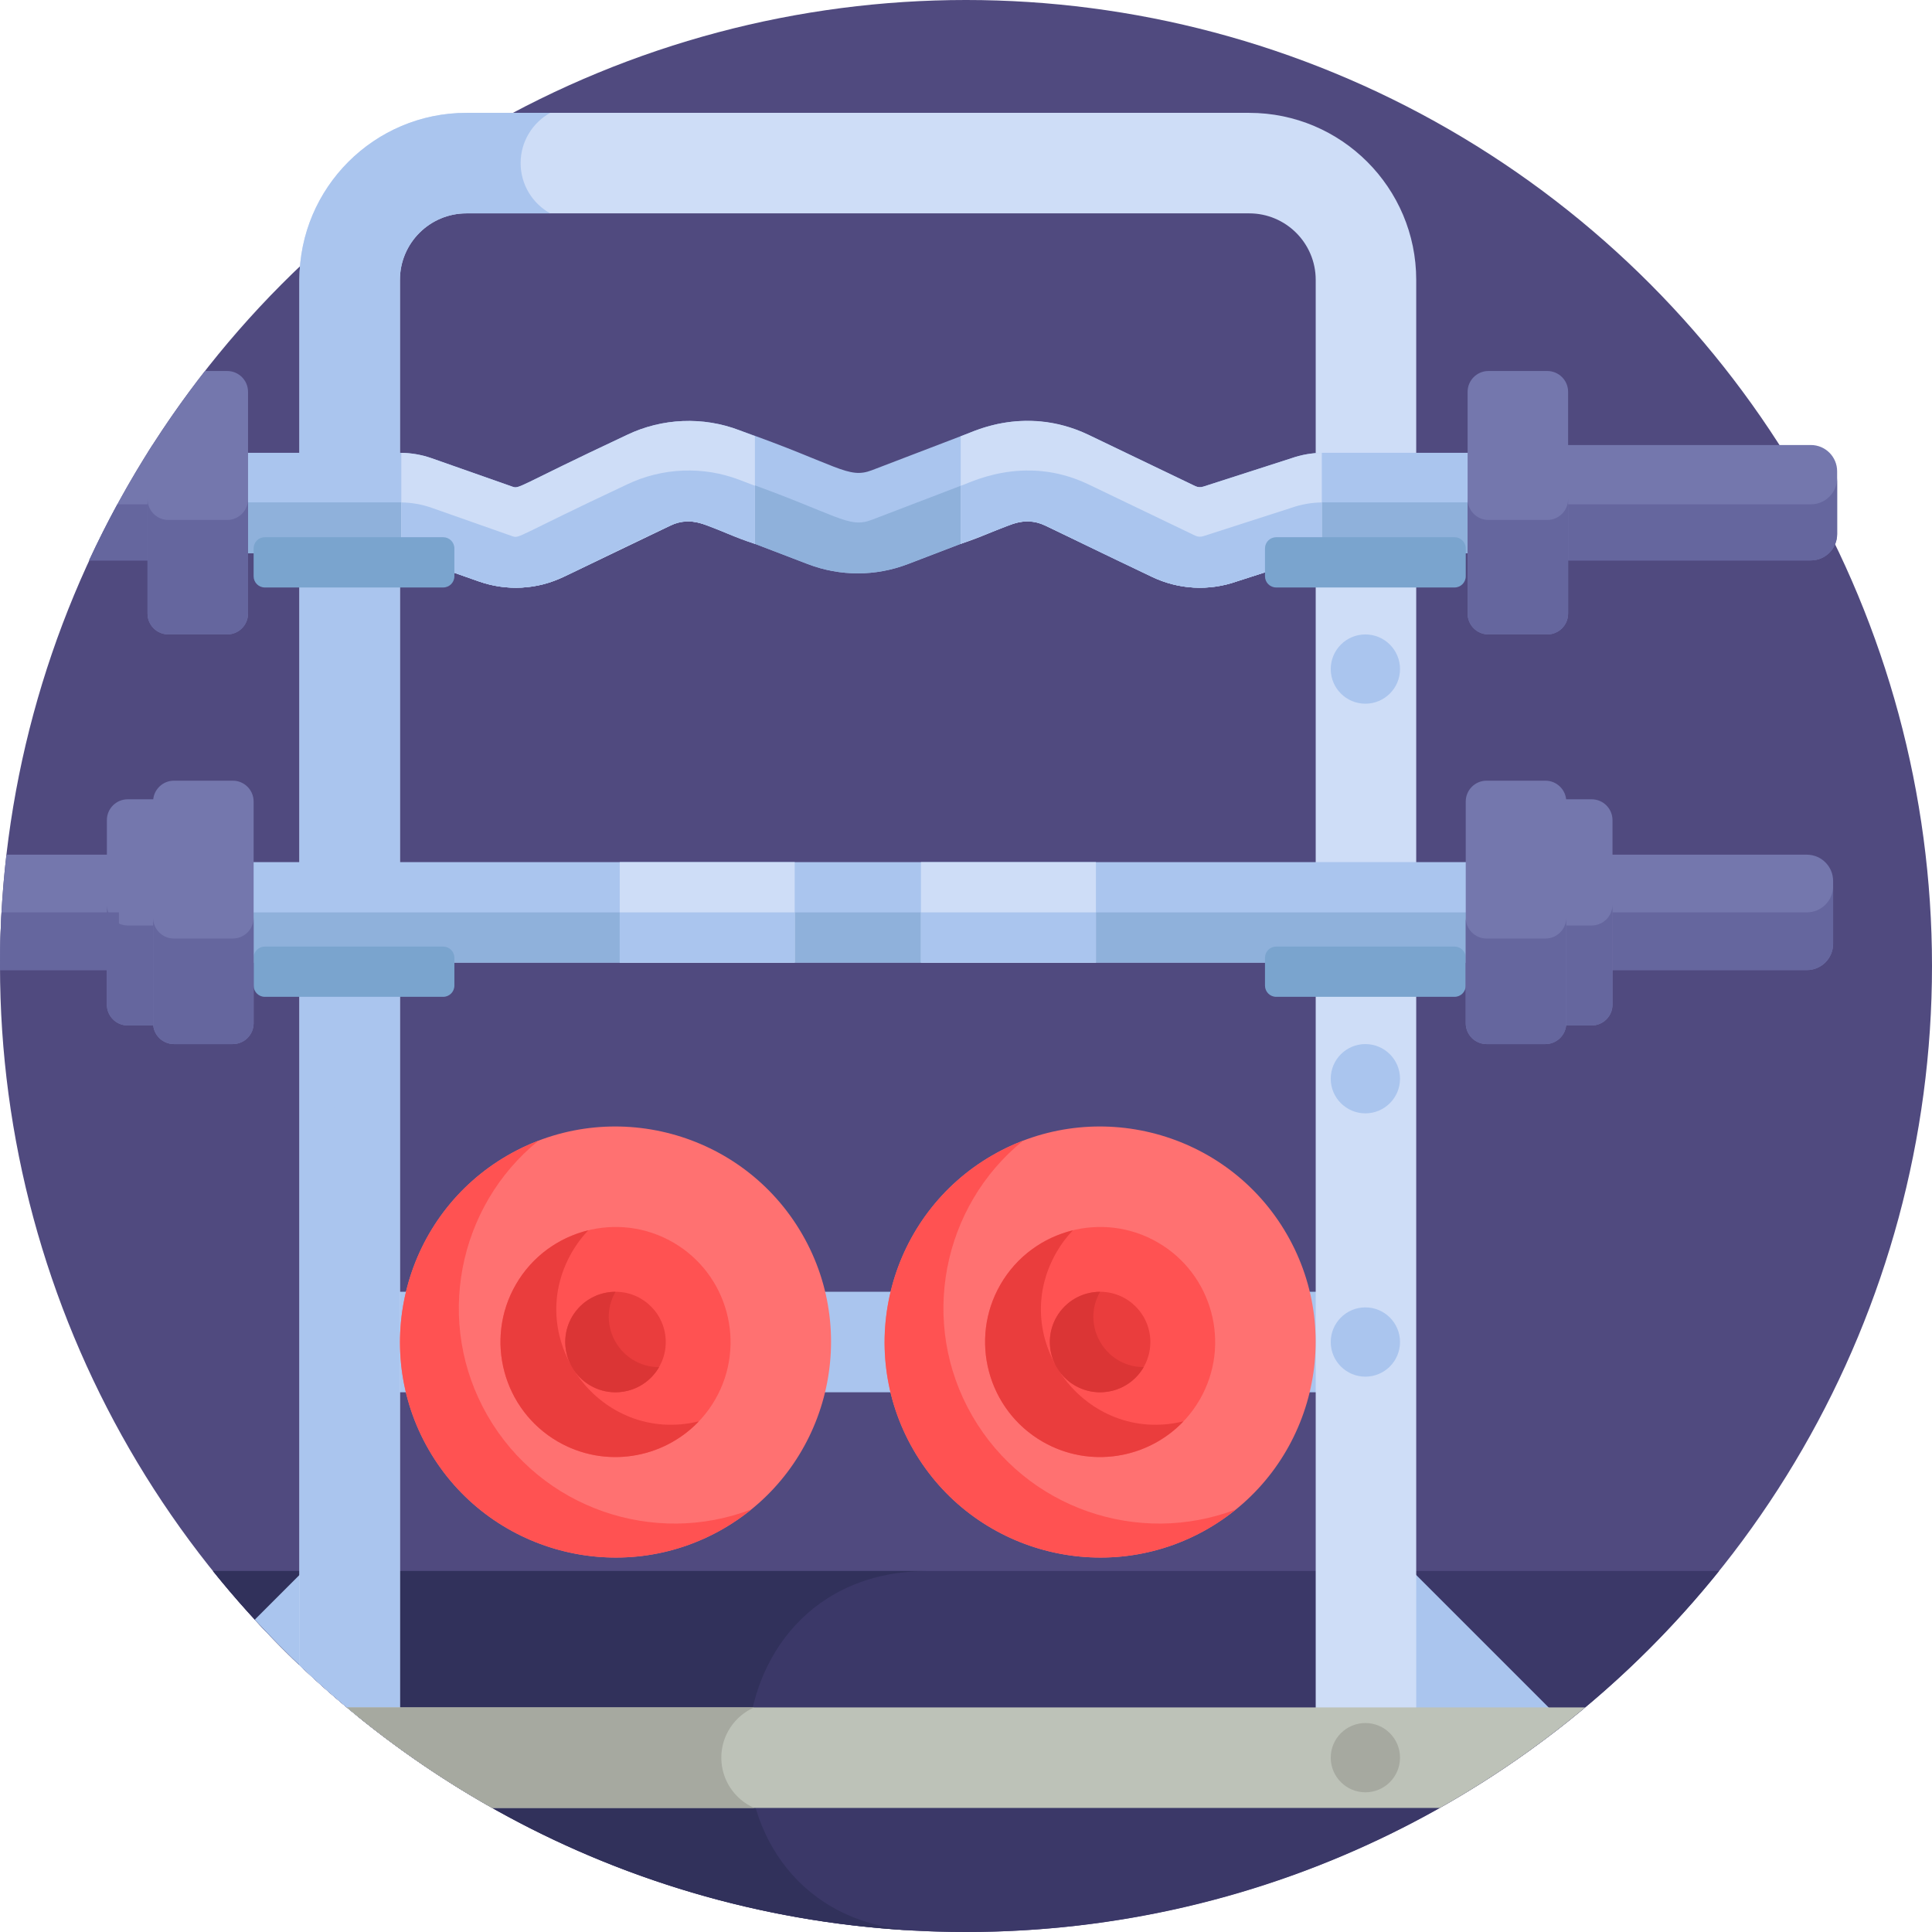 <?xml version="1.0" encoding="iso-8859-1"?>
<!-- Generator: Adobe Illustrator 19.0.0, SVG Export Plug-In . SVG Version: 6.00 Build 0)  -->
<svg version="1.1" id="Capa_1" xmlns="http://www.w3.org/2000/svg" xmlns:xlink="http://www.w3.org/1999/xlink" x="0px" y="0px"
	 viewBox="0 0 512 512" style="enable-background:new 0 0 512 512;" xml:space="preserve">
<circle style="fill:#504A7F;" cx="256" cy="256" r="256"/>
<path style="fill:#3B3868;" d="M56.439,416.333C103.362,474.661,175.315,512,256,512s152.638-37.339,199.561-95.667H56.439z"/>
<path style="fill:#31315B;" d="M245.867,416.333H56.439c44.262,55.02,110.8,91.348,185.926,95.293
	C181.413,507.854,184.315,416.333,245.867,416.333z"/>
<path style="fill:#AAC5EE;" d="M97.772,368.968c77.848,0,180.703,0,258.612,0v-26.637H97.772V368.968z"/>
<g>
	<path style="fill:#7477AD;" d="M0.014,257.082h31.501v-30.583H1.702C0.591,236.181,0,246.021,0,256
		C0,256.362,0.012,256.72,0.014,257.082z"/>
	<path style="fill:#7477AD;" d="M28.322,217.345v48.891c0,3.052,2.474,5.526,5.526,5.526h7.793V211.82h-7.793
		C30.796,211.82,28.322,214.294,28.322,217.345z"/>
	<path style="fill:#7477AD;" d="M424.136,226.499h54.692c3.847,0,6.966,3.119,6.966,6.966v16.65c0,3.848-3.119,6.966-6.966,6.966
		h-54.692V226.499z"/>
</g>
<g>
	<path style="fill:#65669E;" d="M0.406,241.791C0.144,246.495,0,251.23,0,256c0,0.362,0.012,0.72,0.014,1.082h31.501v-15.291H0.406z
		"/>
	<path style="fill:#65669E;" d="M478.829,241.791h-54.692v15.292h54.692c3.847,0,6.966-3.119,6.966-6.967v-15.291
		C485.795,238.672,482.676,241.791,478.829,241.791z"/>
</g>
<path style="fill:#7477AD;" d="M427.329,217.345v48.891c0,3.052-2.474,5.526-5.526,5.526h-7.793V211.82h7.793
	C424.855,211.82,427.329,214.294,427.329,217.345z"/>
<g>
	<path style="fill:#65669E;" d="M28.322,239.736v26.5c0,3.052,2.474,5.526,5.526,5.526h7.793v-26.5h-7.793
		C30.796,245.262,28.322,242.788,28.322,239.736z"/>
	<path style="fill:#65669E;" d="M421.804,245.262h-7.793v26.5h7.793c3.052,0,5.526-2.474,5.526-5.526v-26.5
		C427.329,242.788,424.855,245.262,421.804,245.262z"/>
</g>
<g>
	<polygon style="fill:#AAC5EE;" points="412.529,454.613 374.249,416.333 374.249,454.613 	"/>
	<path style="fill:#AAC5EE;" d="M80.415,442.279v-25.945l-12.891,12.891C71.665,433.728,75.965,438.082,80.415,442.279z"/>
</g>
<path style="fill:#CEDDF7;" d="M331.06,29.907c-17.587,0-199.525,0-207.456,0c-24.401,0-44.253,19.851-44.253,44.253v367.127
	c4.865,4.639,9.921,9.078,15.139,13.326h11.497V74.16c0-9.713,7.902-17.616,17.616-17.616c12.039,0,187.824,0,207.456,0
	c9.714,0,17.617,7.903,17.617,17.616v380.453h26.637V74.16C375.314,49.759,355.462,29.907,331.06,29.907z"/>
<path style="fill:#AAC5EE;" d="M137.971,43.226c0-5.731,3.168-10.717,7.844-13.318c-12.398,0-20.655,0-22.211,0
	c-24.401,0-44.253,19.851-44.253,44.253v367.127c4.865,4.639,9.921,9.078,15.139,13.326h11.497V74.16
	c0-9.713,7.902-17.616,17.616-17.616c2.275,0,10.4,0,22.211,0C141.138,53.943,137.971,48.956,137.971,43.226z"/>
<path style="fill:#FF7171;" d="M191.685,405.127c-27.282,15.751-62.292,6.37-78.043-20.911
	c-15.751-27.282-6.371-62.292,20.911-78.043s62.292-6.37,78.043,20.912C228.347,354.366,218.967,389.375,191.685,405.127z"/>
<g>
	<path style="fill:#FF5252;" d="M129.231,375.215c-14.22-24.63-7.951-55.554,13.475-72.924c-2.773,1.063-5.5,2.349-8.152,3.881
		c-27.282,15.751-36.663,50.761-20.911,78.043c15.751,27.281,50.761,36.662,78.043,20.911c2.652-1.531,5.13-3.249,7.437-5.12
		C173.365,409.878,143.451,399.845,129.231,375.215z"/>
	<path style="fill:#FF5252;" d="M136.71,340.402c-8.407,14.562-3.4,33.249,11.162,41.657c14.562,8.407,33.249,3.4,41.656-11.162
		c8.407-14.562,3.4-33.249-11.161-41.656C163.804,320.833,145.117,325.84,136.71,340.402z"/>
</g>
<path style="fill:#EA3D3D;" d="M151.578,331.818c1.233-2.136,2.693-4.06,4.323-5.773c-7.81,1.906-14.864,6.862-19.191,14.357
	c-8.407,14.562-3.4,33.249,11.162,41.657c12.426,7.174,27.85,4.574,37.333-5.389C159.269,382.999,138.176,355.031,151.578,331.818z"
	/>
<path style="fill:#BDC2B8;" d="M420.09,452.485c-68.19,0-226.962,0-328.18,0c11.963,10.001,24.853,18.927,38.522,26.637
	c81.534,0,183.863,0,251.136,0C395.238,471.412,408.127,462.486,420.09,452.485z"/>
<g>
	<path style="fill:#A6A9A0;" d="M191.155,465.803c0-5.955,3.582-11.067,8.706-13.318c-38.604,0-76.123,0-107.951,0
		c11.963,10.001,24.853,18.927,38.522,26.637c21.994,0,45.505,0,69.429,0C194.737,476.87,191.155,471.758,191.155,465.803z"/>
	<circle style="fill:#A6A9A0;" cx="361.84" cy="465.8" r="9.179"/>
</g>
<g>
	<circle style="fill:#AAC5EE;" cx="93.34" cy="285.87" r="9.179"/>
	<circle style="fill:#AAC5EE;" cx="361.84" cy="285.87" r="9.179"/>
	<circle style="fill:#AAC5EE;" cx="93.34" cy="355.65" r="9.179"/>
	<circle style="fill:#AAC5EE;" cx="361.84" cy="355.65" r="9.179"/>
	<circle style="fill:#AAC5EE;" cx="93.34" cy="177.31" r="9.179"/>
	<circle style="fill:#AAC5EE;" cx="361.84" cy="177.31" r="9.179"/>
	<rect x="60.06" y="228.47" style="fill:#AAC5EE;" width="334.54" height="26.637"/>
</g>
<rect x="60.06" y="241.79" style="fill:#8FB1DB;" width="334.54" height="13.318"/>
<g>
	<rect x="164.24" y="228.47" style="fill:#CEDDF7;" width="46.37" height="26.637"/>
	<rect x="244.06" y="228.47" style="fill:#CEDDF7;" width="46.37" height="26.637"/>
</g>
<g>
	<rect x="164.24" y="241.79" style="fill:#AAC5EE;" width="46.37" height="13.318"/>
	<rect x="244.06" y="241.79" style="fill:#AAC5EE;" width="46.37" height="13.318"/>
	<path style="fill:#AAC5EE;" d="M114.396,121.439c-2.717-0.956-5.555-1.44-8.434-1.44H62.54v26.637h43.212l21.112,7.43
		c7.452,2.622,15.477,2.182,22.598-1.238l28.235-13.565c2.727-1.309,5.912-1.44,8.737-0.358l27.643,10.585
		c8.547,3.273,17.961,3.273,26.508,0l27.643-10.585c2.826-1.082,6.01-0.951,8.736,0.358l28.236,13.565
		c7.121,3.42,15.146,3.86,22.598,1.238l23.085-7.43h41.239v-26.637h-41.449c-2.879,0-5.717,0.485-8.436,1.441l-23.282,7.499
		c-0.732,0.257-1.521,0.214-2.222-0.122l-28.237-13.565c-9.3-4.466-20.16-4.912-29.794-1.224l-27.643,10.585
		c-6.319,2.419-8.887-1.36-35.103-10.585c-9.634-3.689-20.494-3.243-29.795,1.224c-29.673,13.92-28.418,14.404-30.458,13.687
		L114.396,121.439z"/>
</g>
<path style="fill:#8FB1DB;" d="M342.24,134.574l-23.282,7.499c-0.732,0.257-1.521,0.214-2.222-0.122l-28.237-13.565
	c-9.3-4.466-20.16-4.912-29.794-1.224l-27.643,10.585c-6.319,2.419-8.887-1.36-35.103-10.585
	c-9.634-3.689-20.494-3.243-29.795,1.224c-29.671,13.919-28.417,14.404-30.458,13.687l-21.311-7.5
	c-2.717-0.956-5.555-1.44-8.434-1.44H62.54v13.503h43.212l21.112,7.43c7.452,2.622,15.477,2.182,22.598-1.238l28.235-13.565
	c2.727-1.309,5.911-1.44,8.737-0.358l27.643,10.585c8.547,3.273,17.961,3.273,26.508,0l27.643-10.585
	c2.826-1.082,6.01-0.951,8.736,0.358l28.236,13.565c7.121,3.42,15.146,3.86,22.598,1.238l23.085-7.43h41.239v-13.503h-41.449
	C347.797,133.132,344.959,133.617,342.24,134.574z"/>
<path style="fill:#CEDDF7;" d="M114.396,121.439c-2.596-0.913-5.304-1.383-8.05-1.424v26.829l20.519,7.221
	c7.452,2.622,15.477,2.182,22.598-1.238l28.235-13.565c6.73-3.231,11.46,1.434,22.37,4.862v-28.523l-4.108-1.573
	c-9.634-3.689-20.494-3.243-29.795,1.224c-29.673,13.92-28.418,14.404-30.458,13.687L114.396,121.439z"/>
<path style="fill:#AAC5EE;" d="M200.067,144.124v-15.389l-4.108-1.573c-9.634-3.689-20.494-3.243-29.795,1.224
	c-29.671,13.919-28.417,14.404-30.458,13.687l-21.311-7.5c-2.596-0.913-5.304-1.383-8.05-1.424v13.696l20.519,7.221
	c4.192,1.475,8.565,1.981,12.856,1.533c8.032-0.839,10.126-3.397,37.977-16.336C184.428,136.031,189.158,140.697,200.067,144.124z"
	/>
<path style="fill:#CEDDF7;" d="M342.242,121.439c2.596-0.913,5.304-1.383,8.05-1.424v26.829l-22.492,7.221
	c-7.452,2.622-15.477,2.182-22.598-1.238l-28.235-13.565c-6.73-3.231-11.46,1.434-22.37,4.862v-28.523
	c1.711-0.335,16.315-8.795,33.903-0.349l28.236,13.565c0.7,0.336,1.489,0.38,2.222,0.122L342.242,121.439z"/>
<path style="fill:#AAC5EE;" d="M350.292,133.148c-2.747,0.041-5.455,0.511-8.052,1.425l-23.282,7.499
	c-0.732,0.257-1.521,0.214-2.222-0.122l-28.237-13.565c-17.421-8.366-32.251,0.026-33.902,0.349v15.389
	c13.102-4.751,14.225-6.086,18.018-5.937c0.007,0,0.013,0,0.013,0c4.015,0.165,3.718,1.104,32.574,14.641
	c7.121,3.42,15.146,3.86,22.598,1.238l22.492-7.239V133.148z"/>
<g>
	<path style="fill:#7AA4CE;" d="M385.472,250.852h-47.27c-1.638,0-2.966,1.328-2.966,2.966v7.386c0,1.638,1.328,2.966,2.966,2.966
		h47.27c1.638,0,2.966-1.328,2.966-2.966v-7.386C388.439,252.18,387.11,250.852,385.472,250.852z"/>
	<path style="fill:#7AA4CE;" d="M117.449,250.852h-47.27c-1.638,0-2.966,1.328-2.966,2.966v7.386c0,1.638,1.328,2.966,2.966,2.966
		h47.27c1.638,0,2.966-1.328,2.966-2.966v-7.386C120.416,252.18,119.088,250.852,117.449,250.852z"/>
	<path style="fill:#7AA4CE;" d="M385.472,142.369h-47.27c-1.638,0-2.966,1.328-2.966,2.966v7.386c0,1.638,1.328,2.966,2.966,2.966
		h47.27c1.638,0,2.966-1.328,2.966-2.966v-7.386C388.439,143.697,387.11,142.369,385.472,142.369z"/>
	<path style="fill:#7AA4CE;" d="M117.449,142.369h-47.27c-1.638,0-2.966,1.328-2.966,2.966v7.386c0,1.638,1.328,2.966,2.966,2.966
		h47.27c1.638,0,2.966-1.328,2.966-2.966v-7.386C120.416,143.697,119.088,142.369,117.449,142.369z"/>
</g>
<g>
	<path style="fill:#7477AD;" d="M42.289,148.515v-30.583h-1.902c-6.262,9.759-11.865,19.978-16.778,30.583H42.289z"/>
	<path style="fill:#7477AD;" d="M412.376,117.933h67.517c3.847,0,6.966,3.119,6.966,6.966v16.65c0,3.848-3.119,6.966-6.966,6.966
		h-67.517V117.933z"/>
</g>
<g>
	<path style="fill:#65669E;" d="M23.609,148.515h18.68v-14.862H31.091C28.445,138.516,25.947,143.47,23.609,148.515z"/>
	<path style="fill:#65669E;" d="M479.893,133.653h-67.517v14.862h67.517c3.847,0,6.966-3.119,6.966-6.967v-14.862
		C486.86,130.534,483.741,133.653,479.893,133.653z"/>
</g>
<g>
	<path style="fill:#7477AD;" d="M39.096,162.602c0,3.052,2.474,5.526,5.526,5.526h15.585c3.052,0,5.526-2.474,5.526-5.526v-58.756
		c0-3.052-2.474-5.526-5.526-5.526h-5.891c-5.437,6.944-10.512,14.183-15.22,21.676V162.602z"/>
	<path style="fill:#7477AD;" d="M415.568,103.846v58.756c0,3.052-2.474,5.526-5.526,5.526h-15.585c-3.052,0-5.526-2.474-5.526-5.526
		v-58.756c0-3.052,2.474-5.526,5.526-5.526h15.585C413.094,98.32,415.568,100.794,415.568,103.846z"/>
</g>
<g>
	<path style="fill:#65669E;" d="M60.207,137.794H44.622c-3.052,0-5.526-2.474-5.526-5.526v30.333c0,3.052,2.474,5.526,5.526,5.526
		h15.585c3.052,0,5.526-2.474,5.526-5.526v-30.333C65.733,135.32,63.259,137.794,60.207,137.794z"/>
	<path style="fill:#65669E;" d="M410.043,137.794h-15.585c-3.052,0-5.526-2.474-5.526-5.526v30.333c0,3.052,2.474,5.526,5.526,5.526
		h15.585c3.052,0,5.526-2.474,5.526-5.526v-30.333C415.568,135.32,413.094,137.794,410.043,137.794z"/>
</g>
<g>
	<path style="fill:#7477AD;" d="M40.576,212.413v58.756c0,3.052,2.474,5.526,5.526,5.526h15.585c3.052,0,5.526-2.474,5.526-5.526
		v-58.756c0-3.052-2.474-5.526-5.526-5.526H46.102C43.05,206.887,40.576,209.361,40.576,212.413z"/>
	<path style="fill:#7477AD;" d="M415.075,212.413v58.756c0,3.052-2.474,5.526-5.526,5.526h-15.585c-3.052,0-5.526-2.474-5.526-5.526
		v-58.756c0-3.052,2.474-5.526,5.526-5.526h15.585C412.601,206.887,415.075,209.361,415.075,212.413z"/>
</g>
<g>
	<path style="fill:#65669E;" d="M61.687,248.723H46.102c-3.052,0-5.526-2.474-5.526-5.526v27.971c0,3.052,2.474,5.526,5.526,5.526
		h15.585c3.052,0,5.526-2.474,5.526-5.526v-27.971C67.213,246.249,64.739,248.723,61.687,248.723z"/>
	<path style="fill:#65669E;" d="M409.549,248.723h-15.585c-3.052,0-5.526-2.474-5.526-5.526v27.971c0,3.052,2.474,5.526,5.526,5.526
		h15.585c3.052,0,5.526-2.474,5.526-5.526v-27.971C415.075,246.249,412.601,248.723,409.549,248.723z"/>
</g>
<ellipse style="fill:#EA3D3D;" cx="163.113" cy="355.653" rx="13.318" ry="13.318"/>
<path style="fill:#DB3535;" d="M163.116,342.342c-4.597,0.006-9.066,2.382-11.53,6.649c-3.678,6.37-1.495,14.516,4.875,18.193
	c6.37,3.678,14.515,1.495,18.193-4.875c0,0,0.004-0.008,0.006-0.012C164.509,362.311,157.972,351.27,163.116,342.342z"/>
<path style="fill:#FF7171;" d="M320.111,405.127c-27.282,15.751-62.292,6.37-78.042-20.911
	c-15.751-27.282-6.371-62.292,20.911-78.043s62.292-6.37,78.043,20.912C356.774,354.366,347.393,389.375,320.111,405.127z"/>
<g>
	<path style="fill:#FF5252;" d="M257.657,375.215c-14.22-24.63-7.951-55.554,13.475-72.924c-2.773,1.063-5.5,2.349-8.152,3.881
		c-27.282,15.751-36.663,50.761-20.911,78.043c15.751,27.281,50.761,36.662,78.043,20.911c2.652-1.531,5.13-3.249,7.437-5.12
		C301.792,409.878,271.877,399.845,257.657,375.215z"/>
	<path style="fill:#FF5252;" d="M265.137,340.402c-8.407,14.562-3.4,33.249,11.162,41.657c14.562,8.407,33.249,3.4,41.656-11.162
		c8.407-14.562,3.4-33.249-11.161-41.656C292.231,320.833,273.544,325.84,265.137,340.402z"/>
</g>
<g>
	<path style="fill:#EA3D3D;" d="M280.005,331.818c1.233-2.136,2.693-4.06,4.323-5.773c-7.81,1.906-14.864,6.862-19.191,14.357
		c-8.407,14.562-3.4,33.249,11.162,41.657c12.426,7.174,27.85,4.574,37.333-5.389C287.695,382.999,266.602,355.031,280.005,331.818z
		"/>
	<ellipse style="fill:#EA3D3D;" cx="291.538" cy="355.653" rx="13.318" ry="13.318"/>
</g>
<path style="fill:#DB3535;" d="M291.542,342.342c-4.597,0.006-9.066,2.382-11.53,6.649c-3.678,6.37-1.495,14.516,4.875,18.193
	c6.37,3.678,14.515,1.495,18.193-4.875c0,0,0.004-0.008,0.006-0.012C292.936,362.311,286.399,351.27,291.542,342.342z"/>
<g>
</g>
<g>
</g>
<g>
</g>
<g>
</g>
<g>
</g>
<g>
</g>
<g>
</g>
<g>
</g>
<g>
</g>
<g>
</g>
<g>
</g>
<g>
</g>
<g>
</g>
<g>
</g>
<g>
</g>
</svg>
